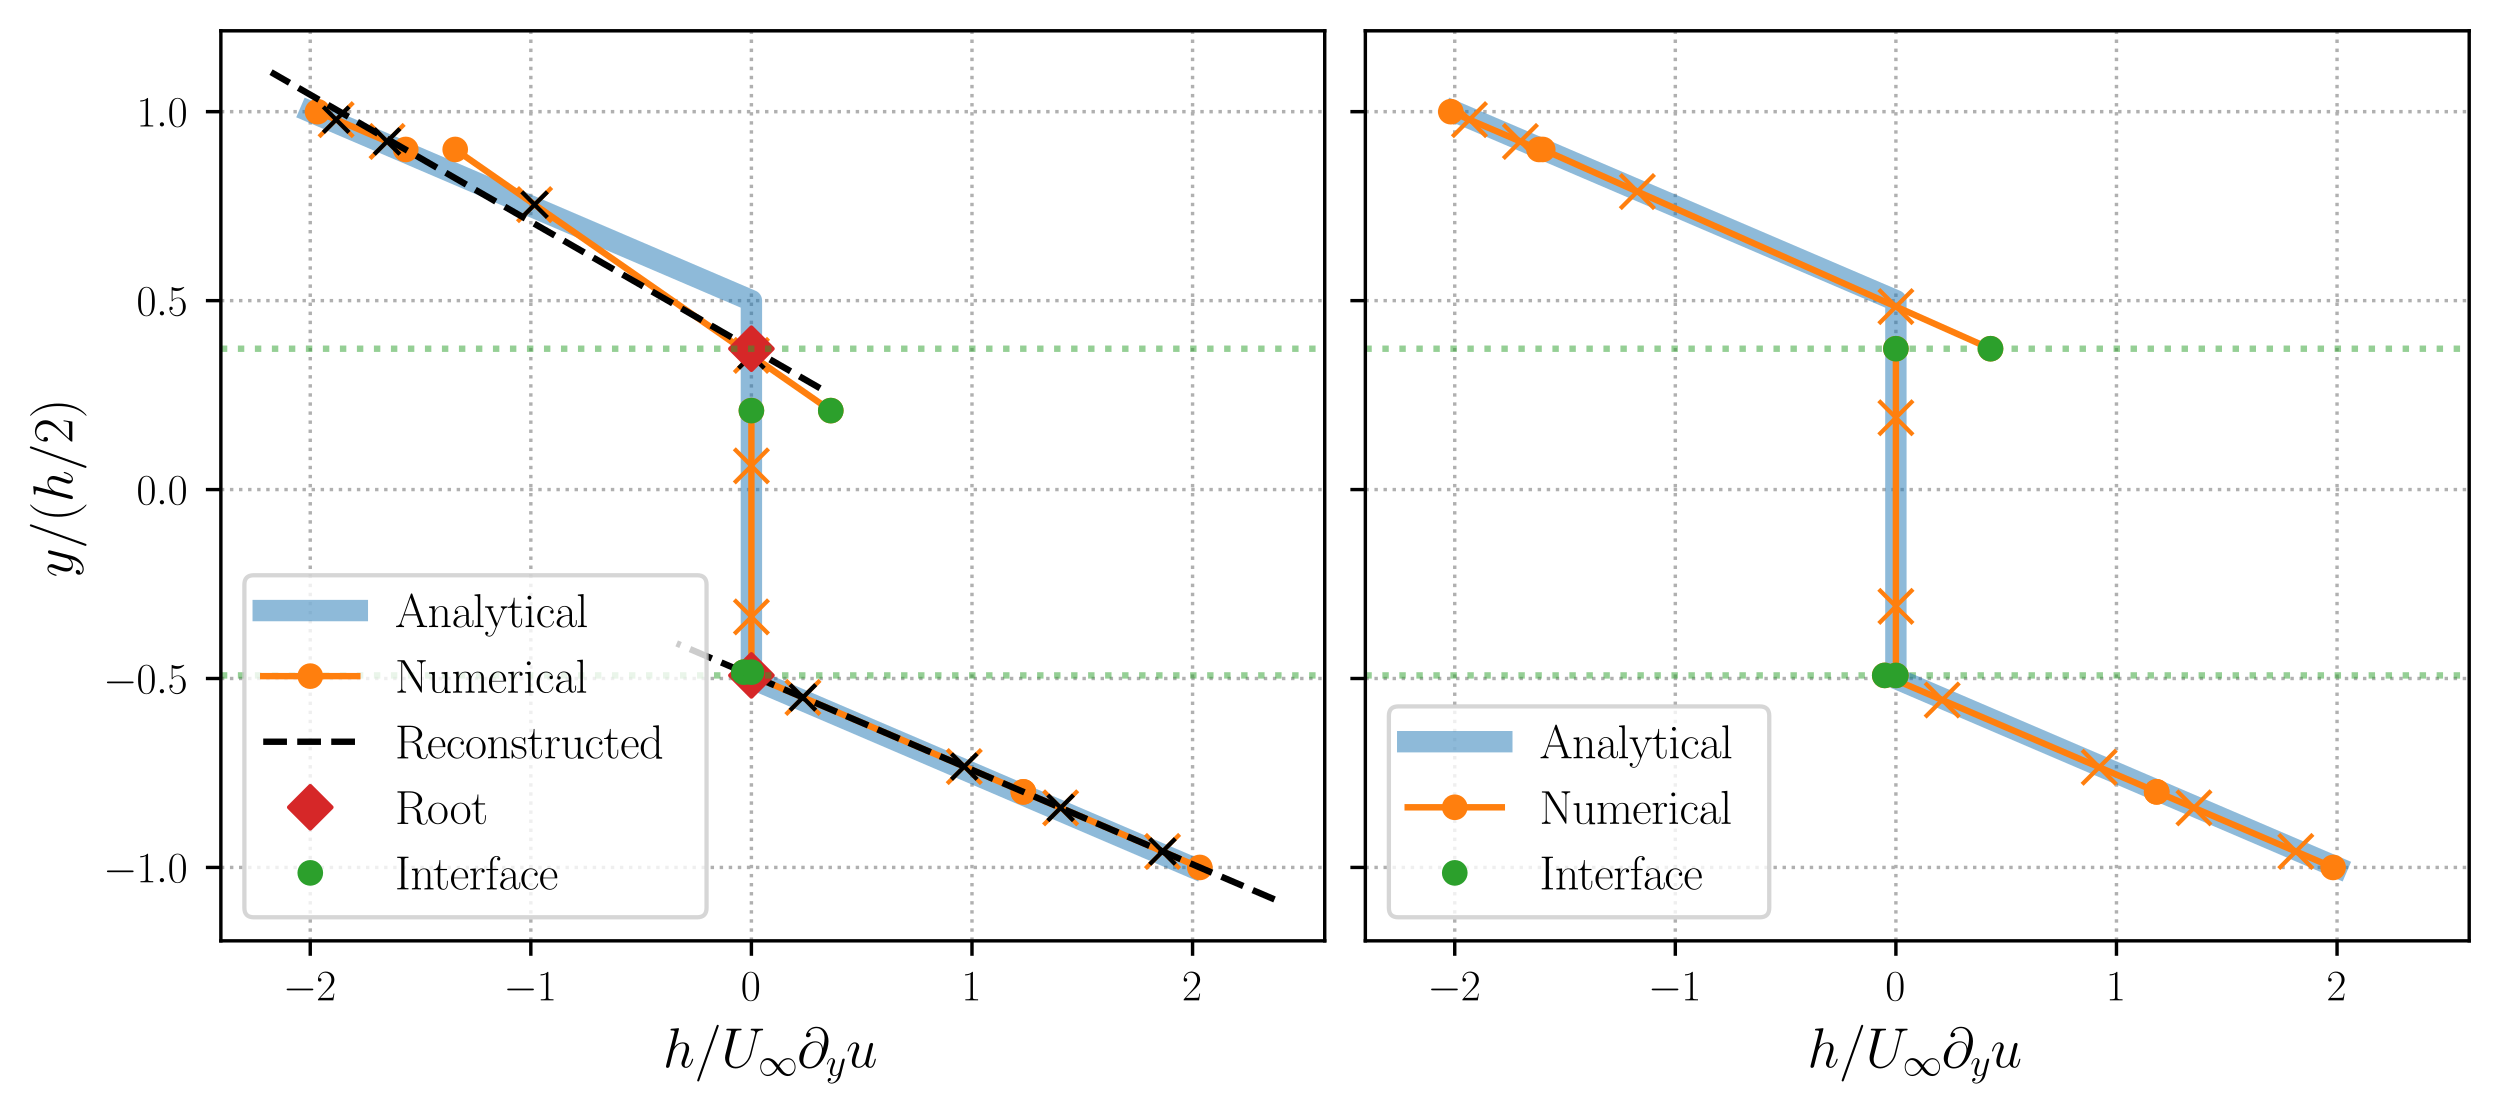 <?xml version="1.0" encoding="utf-8" standalone="no"?>
<!DOCTYPE svg PUBLIC "-//W3C//DTD SVG 1.1//EN"
  "http://www.w3.org/Graphics/SVG/1.1/DTD/svg11.dtd">
<svg xmlns:xlink="http://www.w3.org/1999/xlink" width="584.4pt" height="260.4pt" viewBox="0 0 584.4 260.4" xmlns="http://www.w3.org/2000/svg" version="1.1">
 <defs>
  <style type="text/css">*{stroke-linejoin: round; stroke-linecap: butt}</style>
 </defs>
 <g id="figure_1">
  <g id="patch_1">
   <path d="M 0 260.4 
L 584.4 260.4 
L 584.4 -0 
L 0 -0 
z
" style="fill: #ffffff"/>
  </g>
  <g id="axes_1">
   <g id="patch_2">
    <path d="M 51.63 219.925 
L 309.665 219.925 
L 309.665 7.2 
L 51.63 7.2 
z
" style="fill: #ffffff"/>
   </g>
   <g id="matplotlib.axis_1">
    <g id="xtick_1">
     <g id="line2d_1">
      <path d="M 72.524 219.925 
L 72.524 7.2 
" clip-path="url(#p3cfbe35fc9)" style="fill: none; stroke-dasharray: 0.8,1.32; stroke-dashoffset: 0; stroke: #b0b0b0; stroke-width: 0.8"/>
     </g>
     <g id="line2d_2">
      <defs>
       <path id="mc1fd155637" d="M 0 0 
L 0 3.5 
" style="stroke: #000000; stroke-width: 0.8"/>
      </defs>
      <g>
       <use xlink:href="#mc1fd155637" x="72.524" y="219.925" style="stroke: #000000; stroke-width: 0.8"/>
      </g>
     </g>
     <g id="text_1">
      <!-- $\mathdefault{−2}$ -->
      <g transform="translate(66.159 233.843) scale(0.1 -0.1)">
       <defs>
        <path id="CMSY10-0" d="M 4218 1472 
C 4326 1472 4442 1472 4442 1600 
C 4442 1728 4326 1728 4218 1728 
L 755 1728 
C 646 1728 531 1728 531 1600 
C 531 1472 646 1472 755 1472 
L 4218 1472 
z
" transform="scale(0.016)"/>
        <path id="CMR17-32" d="M 2669 989 
L 2554 989 
C 2490 536 2438 459 2413 420 
C 2381 369 1920 369 1830 369 
L 602 369 
C 832 619 1280 1072 1824 1597 
C 2214 1967 2669 2402 2669 3035 
C 2669 3790 2067 4224 1395 4224 
C 691 4224 262 3604 262 3030 
C 262 2780 448 2748 525 2748 
C 589 2748 781 2787 781 3010 
C 781 3207 614 3264 525 3264 
C 486 3264 448 3258 422 3245 
C 544 3790 915 4058 1306 4058 
C 1862 4058 2227 3617 2227 3035 
C 2227 2479 1901 2000 1536 1584 
L 262 146 
L 262 0 
L 2515 0 
L 2669 989 
z
" transform="scale(0.016)"/>
       </defs>
       <use xlink:href="#CMSY10-0" transform="scale(0.996)"/>
       <use xlink:href="#CMR17-32" transform="translate(77.487 0) scale(0.996)"/>
      </g>
     </g>
    </g>
    <g id="xtick_2">
     <g id="line2d_3">
      <path d="M 124.087 219.925 
L 124.087 7.2 
" clip-path="url(#p3cfbe35fc9)" style="fill: none; stroke-dasharray: 0.8,1.32; stroke-dashoffset: 0; stroke: #b0b0b0; stroke-width: 0.8"/>
     </g>
     <g id="line2d_4">
      <g>
       <use xlink:href="#mc1fd155637" x="124.087" y="219.925" style="stroke: #000000; stroke-width: 0.8"/>
      </g>
     </g>
     <g id="text_2">
      <!-- $\mathdefault{−1}$ -->
      <g transform="translate(117.722 233.843) scale(0.1 -0.1)">
       <defs>
        <path id="CMR17-31" d="M 1702 4058 
C 1702 4192 1696 4192 1606 4192 
C 1357 3916 979 3827 621 3827 
C 602 3827 570 3827 563 3808 
C 557 3795 557 3782 557 3648 
C 755 3648 1088 3686 1344 3839 
L 1344 461 
C 1344 236 1331 160 781 160 
L 589 160 
L 589 0 
C 896 0 1216 0 1523 0 
C 1830 0 2150 0 2458 0 
L 2458 160 
L 2266 160 
C 1715 160 1702 230 1702 458 
L 1702 4058 
z
" transform="scale(0.016)"/>
       </defs>
       <use xlink:href="#CMSY10-0" transform="scale(0.996)"/>
       <use xlink:href="#CMR17-31" transform="translate(77.487 0) scale(0.996)"/>
      </g>
     </g>
    </g>
    <g id="xtick_3">
     <g id="line2d_5">
      <path d="M 175.649 219.925 
L 175.649 7.2 
" clip-path="url(#p3cfbe35fc9)" style="fill: none; stroke-dasharray: 0.8,1.32; stroke-dashoffset: 0; stroke: #b0b0b0; stroke-width: 0.8"/>
     </g>
     <g id="line2d_6">
      <g>
       <use xlink:href="#mc1fd155637" x="175.649" y="219.925" style="stroke: #000000; stroke-width: 0.8"/>
      </g>
     </g>
     <g id="text_3">
      <!-- $\mathdefault{0}$ -->
      <g transform="translate(173.159 233.843) scale(0.1 -0.1)">
       <defs>
        <path id="CMR17-30" d="M 2688 2025 
C 2688 2416 2682 3080 2413 3591 
C 2176 4039 1798 4198 1466 4198 
C 1158 4198 768 4058 525 3597 
C 269 3118 243 2524 243 2025 
C 243 1661 250 1106 448 619 
C 723 -39 1216 -128 1466 -128 
C 1760 -128 2208 -7 2470 600 
C 2662 1042 2688 1559 2688 2025 
z
M 1466 -26 
C 1056 -26 813 325 723 812 
C 653 1188 653 1738 653 2096 
C 653 2588 653 2997 736 3387 
C 858 3929 1216 4096 1466 4096 
C 1728 4096 2067 3923 2189 3400 
C 2272 3036 2278 2607 2278 2096 
C 2278 1680 2278 1169 2202 792 
C 2067 95 1690 -26 1466 -26 
z
" transform="scale(0.016)"/>
       </defs>
       <use xlink:href="#CMR17-30" transform="scale(0.996)"/>
      </g>
     </g>
    </g>
    <g id="xtick_4">
     <g id="line2d_7">
      <path d="M 227.212 219.925 
L 227.212 7.2 
" clip-path="url(#p3cfbe35fc9)" style="fill: none; stroke-dasharray: 0.8,1.32; stroke-dashoffset: 0; stroke: #b0b0b0; stroke-width: 0.8"/>
     </g>
     <g id="line2d_8">
      <g>
       <use xlink:href="#mc1fd155637" x="227.212" y="219.925" style="stroke: #000000; stroke-width: 0.8"/>
      </g>
     </g>
     <g id="text_4">
      <!-- $\mathdefault{1}$ -->
      <g transform="translate(224.721 233.843) scale(0.1 -0.1)">
       <use xlink:href="#CMR17-31" transform="scale(0.996)"/>
      </g>
     </g>
    </g>
    <g id="xtick_5">
     <g id="line2d_9">
      <path d="M 278.775 219.925 
L 278.775 7.2 
" clip-path="url(#p3cfbe35fc9)" style="fill: none; stroke-dasharray: 0.8,1.32; stroke-dashoffset: 0; stroke: #b0b0b0; stroke-width: 0.8"/>
     </g>
     <g id="line2d_10">
      <g>
       <use xlink:href="#mc1fd155637" x="278.775" y="219.925" style="stroke: #000000; stroke-width: 0.8"/>
      </g>
     </g>
     <g id="text_5">
      <!-- $\mathdefault{2}$ -->
      <g transform="translate(276.284 233.843) scale(0.1 -0.1)">
       <use xlink:href="#CMR17-32" transform="scale(0.996)"/>
      </g>
     </g>
    </g>
    <g id="text_6">
     <!-- $h / U_{\infty} \partial_y u $ -->
     <g transform="translate(154.951 249.494) scale(0.13 -0.13)">
      <defs>
       <path id="CMMI12-68" d="M 1798 4257 
C 1805 4283 1818 4321 1818 4352 
C 1818 4416 1754 4416 1741 4416 
C 1734 4416 1421 4388 1389 4380 
C 1280 4373 1184 4358 1069 4358 
C 909 4345 864 4339 864 4224 
C 864 4160 915 4160 1005 4160 
C 1318 4160 1325 4103 1325 4040 
C 1325 4002 1312 3951 1306 3932 
L 378 248 
C 352 152 352 140 352 101 
C 352 -38 461 -64 525 -64 
C 634 -64 717 19 749 89 
L 1037 1245 
C 1069 1386 1107 1520 1139 1660 
C 1210 1929 1210 1935 1331 2120 
C 1453 2305 1741 2689 2234 2689 
C 2490 2689 2579 2497 2579 2242 
C 2579 1884 2330 1188 2189 805 
C 2131 651 2099 568 2099 453 
C 2099 166 2298 -64 2605 -64 
C 3200 -64 3424 875 3424 913 
C 3424 945 3398 971 3360 971 
C 3302 971 3296 952 3264 843 
C 3117 332 2880 64 2624 64 
C 2560 64 2458 64 2458 269 
C 2458 436 2534 640 2560 710 
C 2675 1018 2963 1773 2963 2145 
C 2963 2528 2739 2816 2253 2816 
C 1888 2816 1568 2644 1306 2312 
L 1798 4257 
z
" transform="scale(0.016)"/>
       <path id="CMMI12-3d" d="M 2746 4562 
C 2746 4569 2784 4666 2784 4678 
C 2784 4755 2720 4800 2669 4800 
C 2637 4800 2579 4800 2528 4659 
L 384 -1363 
C 384 -1370 346 -1465 346 -1478 
C 346 -1555 410 -1600 461 -1600 
C 499 -1600 557 -1593 602 -1459 
L 2746 4562 
z
" transform="scale(0.016)"/>
       <path id="CMMI12-55" d="M 3238 1474 
C 3014 581 2272 57 1670 57 
C 1210 57 896 363 896 891 
C 896 916 896 1107 966 1387 
L 1594 3887 
C 1651 4103 1664 4167 2118 4167 
C 2234 4167 2298 4167 2298 4282 
C 2298 4352 2240 4352 2202 4352 
C 2086 4352 1952 4352 1830 4352 
L 1075 4352 
C 954 4352 819 4352 698 4352 
C 653 4352 576 4352 576 4231 
C 576 4167 621 4167 742 4167 
C 1126 4167 1126 4116 1126 4046 
C 1126 4008 1082 3824 1050 3715 
L 493 1488 
C 474 1418 435 1246 435 1075 
C 435 374 941 -128 1638 -128 
C 2285 -128 3002 384 3328 1197 
C 3373 1305 3430 1530 3469 1702 
C 3533 1933 3667 2496 3712 2662 
L 3955 3623 
C 4038 3956 4090 4167 4653 4167 
C 4704 4173 4730 4224 4730 4282 
C 4730 4352 4672 4352 4646 4352 
C 4557 4352 4442 4352 4352 4352 
L 4051 4352 
C 3654 4352 3450 4352 3443 4352 
C 3405 4352 3328 4352 3328 4231 
C 3328 4167 3379 4167 3424 4167 
C 3808 4167 3834 4020 3834 3905 
C 3834 3848 3834 3828 3808 3739 
L 3238 1474 
z
" transform="scale(0.016)"/>
       <path id="CMSY10-31" d="M 3251 1730 
C 2906 2166 2829 2262 2630 2422 
C 2272 2710 1914 2825 1587 2825 
C 838 2825 352 2122 352 1374 
C 352 639 826 -70 1562 -70 
C 2298 -70 2829 511 3142 1022 
C 3488 588 3565 492 3763 332 
C 4122 45 4480 -70 4806 -70 
C 5555 -70 6042 633 6042 1380 
C 6042 2115 5568 2825 4832 2825 
C 4096 2825 3565 2242 3251 1730 
z
M 3418 1514 
C 3680 1975 4154 2620 4877 2620 
C 5555 2620 5901 1955 5901 1380 
C 5901 753 5472 236 4909 236 
C 4538 236 4250 505 4115 638 
C 3955 811 3808 1009 3418 1514 
z
M 2976 1240 
C 2714 780 2240 134 1517 134 
C 838 134 493 799 493 1374 
C 493 2000 922 2518 1485 2518 
C 1856 2518 2144 2249 2278 2115 
C 2438 1943 2586 1744 2976 1240 
z
" transform="scale(0.016)"/>
       <path id="CMMI12-40" d="M 2906 2145 
C 2867 2504 2643 2935 2067 2935 
C 1165 2935 243 2017 243 996 
C 243 604 512 -134 1382 -134 
C 2893 -134 3539 2067 3539 2944 
C 3539 3866 3021 4576 2202 4576 
C 1274 4576 998 3763 998 3590 
C 998 3533 1037 3392 1216 3392 
C 1440 3392 1536 3597 1536 3706 
C 1536 3904 1338 3904 1254 3904 
C 1517 4378 2003 4422 2176 4422 
C 2739 4422 3098 3975 3098 3262 
C 3098 2853 2976 2380 2912 2145 
L 2906 2145 
z
M 1402 38 
C 800 38 698 514 698 784 
C 698 1066 877 1728 973 1965 
C 1056 2158 1421 2807 2086 2807 
C 2669 2807 2803 2299 2803 1953 
C 2803 1477 2387 38 1402 38 
z
" transform="scale(0.016)"/>
       <path id="CMMI12-79" d="M 1683 -700 
C 1510 -939 1261 -1152 947 -1152 
C 870 -1152 563 -1152 467 -889 
C 486 -895 518 -895 531 -895 
C 723 -895 851 -729 851 -582 
C 851 -435 730 -384 634 -384 
C 531 -384 307 -458 307 -759 
C 307 -1071 582 -1286 947 -1286 
C 1587 -1286 2234 -700 2413 6 
L 3040 2485 
C 3046 2517 3059 2556 3059 2594 
C 3059 2689 2982 2753 2886 2753 
C 2829 2753 2694 2727 2643 2535 
L 2170 658 
C 2138 543 2138 530 2086 460 
C 1958 281 1747 64 1440 64 
C 1082 64 1050 415 1050 588 
C 1050 952 1222 1443 1395 1903 
C 1466 2088 1504 2178 1504 2305 
C 1504 2574 1312 2816 998 2816 
C 410 2816 173 1890 173 1839 
C 173 1814 198 1782 243 1782 
C 301 1782 307 1807 333 1897 
C 486 2433 730 2689 979 2689 
C 1037 2689 1146 2689 1146 2478 
C 1146 2312 1075 2127 979 1884 
C 666 1047 666 837 666 683 
C 666 77 1101 -64 1421 -64 
C 1606 -64 1837 -6 2061 230 
L 2067 224 
C 1971 -147 1907 -392 1683 -700 
z
" transform="scale(0.016)"/>
       <path id="CMMI12-75" d="M 2182 370 
C 2266 13 2573 -64 2726 -64 
C 2931 -64 3085 70 3187 287 
C 3296 517 3379 894 3379 913 
C 3379 945 3354 971 3315 971 
C 3258 971 3251 939 3226 843 
C 3110 402 2995 64 2739 64 
C 2547 64 2547 275 2547 358 
C 2547 505 2566 568 2630 837 
C 2675 1009 2720 1181 2758 1360 
L 3021 2401 
C 3066 2561 3066 2574 3066 2593 
C 3066 2689 2989 2753 2893 2753 
C 2707 2753 2662 2593 2624 2433 
C 2560 2184 2214 811 2170 588 
C 2163 588 1914 64 1446 64 
C 1114 64 1050 351 1050 588 
C 1050 952 1229 1462 1395 1890 
C 1472 2095 1504 2178 1504 2305 
C 1504 2580 1306 2816 998 2816 
C 410 2816 173 1890 173 1839 
C 173 1814 198 1782 243 1782 
C 301 1782 307 1807 333 1896 
C 486 2441 736 2682 979 2682 
C 1043 2682 1146 2682 1146 2478 
C 1146 2312 1075 2127 979 1884 
C 698 1124 666 881 666 690 
C 666 38 1158 -64 1421 -64 
C 1830 -64 2054 217 2182 370 
z
" transform="scale(0.016)"/>
      </defs>
      <use xlink:href="#CMMI12-68" transform="scale(0.996)"/>
      <use xlink:href="#CMMI12-3d" transform="translate(56.155 0) scale(0.996)"/>
      <use xlink:href="#CMMI12-55" transform="translate(104.93 0) scale(0.996)"/>
      <use xlink:href="#CMSY10-31" transform="translate(171.182 -14.944) scale(0.697)"/>
      <use xlink:href="#CMMI12-40" transform="translate(241.418 0) scale(0.996)"/>
      <use xlink:href="#CMMI12-79" transform="translate(292.914 -14.944) scale(0.697)"/>
      <use xlink:href="#CMMI12-75" transform="translate(329.209 0) scale(0.996)"/>
     </g>
    </g>
   </g>
   <g id="matplotlib.axis_2">
    <g id="ytick_1">
     <g id="line2d_11">
      <path d="M 51.63 202.774 
L 309.665 202.774 
" clip-path="url(#p3cfbe35fc9)" style="fill: none; stroke-dasharray: 0.8,1.32; stroke-dashoffset: 0; stroke: #b0b0b0; stroke-width: 0.8"/>
     </g>
     <g id="line2d_12">
      <defs>
       <path id="mdeb919129b" d="M 0 0 
L -3.5 0 
" style="stroke: #000000; stroke-width: 0.8"/>
      </defs>
      <g>
       <use xlink:href="#mdeb919129b" x="51.63" y="202.774" style="stroke: #000000; stroke-width: 0.8"/>
      </g>
     </g>
     <g id="text_7">
      <!-- $\mathdefault{−1.0}$ -->
      <g transform="translate(24.151 206.233) scale(0.1 -0.1)">
       <defs>
        <path id="CMMI12-3a" d="M 1178 307 
C 1178 492 1024 619 870 619 
C 685 619 557 466 557 313 
C 557 128 710 0 864 0 
C 1050 0 1178 153 1178 307 
z
" transform="scale(0.016)"/>
       </defs>
       <use xlink:href="#CMSY10-0" transform="scale(0.996)"/>
       <use xlink:href="#CMR17-31" transform="translate(77.487 0) scale(0.996)"/>
       <use xlink:href="#CMMI12-3a" transform="translate(123.178 0) scale(0.996)"/>
       <use xlink:href="#CMR17-30" transform="translate(150.275 0) scale(0.996)"/>
      </g>
     </g>
    </g>
    <g id="ytick_2">
     <g id="line2d_13">
      <path d="M 51.63 158.606 
L 309.665 158.606 
" clip-path="url(#p3cfbe35fc9)" style="fill: none; stroke-dasharray: 0.8,1.32; stroke-dashoffset: 0; stroke: #b0b0b0; stroke-width: 0.8"/>
     </g>
     <g id="line2d_14">
      <g>
       <use xlink:href="#mdeb919129b" x="51.63" y="158.606" style="stroke: #000000; stroke-width: 0.8"/>
      </g>
     </g>
     <g id="text_8">
      <!-- $\mathdefault{−0.5}$ -->
      <g transform="translate(24.151 162.066) scale(0.1 -0.1)">
       <defs>
        <path id="CMR17-35" d="M 730 3692 
C 794 3666 1056 3584 1325 3584 
C 1920 3584 2246 3911 2432 4100 
C 2432 4157 2432 4192 2394 4192 
C 2387 4192 2374 4192 2323 4163 
C 2099 4058 1837 3973 1517 3973 
C 1325 3973 1037 3999 723 4139 
C 653 4171 640 4171 634 4171 
C 602 4171 595 4164 595 4037 
L 595 2203 
C 595 2089 595 2057 659 2057 
C 691 2057 704 2070 736 2114 
C 941 2401 1222 2522 1542 2522 
C 1766 2522 2246 2382 2246 1289 
C 2246 1085 2246 715 2054 421 
C 1894 159 1645 25 1370 25 
C 947 25 518 320 403 814 
C 429 807 480 795 506 795 
C 589 795 749 840 749 1038 
C 749 1210 627 1280 506 1280 
C 358 1280 262 1190 262 1011 
C 262 454 704 -128 1382 -128 
C 2042 -128 2669 440 2669 1264 
C 2669 2030 2170 2624 1549 2624 
C 1222 2624 947 2503 730 2274 
L 730 3692 
z
" transform="scale(0.016)"/>
       </defs>
       <use xlink:href="#CMSY10-0" transform="scale(0.996)"/>
       <use xlink:href="#CMR17-30" transform="translate(77.487 0) scale(0.996)"/>
       <use xlink:href="#CMMI12-3a" transform="translate(123.178 0) scale(0.996)"/>
       <use xlink:href="#CMR17-35" transform="translate(150.275 0) scale(0.996)"/>
      </g>
     </g>
    </g>
    <g id="ytick_3">
     <g id="line2d_15">
      <path d="M 51.63 114.439 
L 309.665 114.439 
" clip-path="url(#p3cfbe35fc9)" style="fill: none; stroke-dasharray: 0.8,1.32; stroke-dashoffset: 0; stroke: #b0b0b0; stroke-width: 0.8"/>
     </g>
     <g id="line2d_16">
      <g>
       <use xlink:href="#mdeb919129b" x="51.63" y="114.439" style="stroke: #000000; stroke-width: 0.8"/>
      </g>
     </g>
     <g id="text_9">
      <!-- $\mathdefault{0.0}$ -->
      <g transform="translate(31.9 117.898) scale(0.1 -0.1)">
       <use xlink:href="#CMR17-30" transform="scale(0.996)"/>
       <use xlink:href="#CMMI12-3a" transform="translate(45.69 0) scale(0.996)"/>
       <use xlink:href="#CMR17-30" transform="translate(72.788 0) scale(0.996)"/>
      </g>
     </g>
    </g>
    <g id="ytick_4">
     <g id="line2d_17">
      <path d="M 51.63 70.272 
L 309.665 70.272 
" clip-path="url(#p3cfbe35fc9)" style="fill: none; stroke-dasharray: 0.8,1.32; stroke-dashoffset: 0; stroke: #b0b0b0; stroke-width: 0.8"/>
     </g>
     <g id="line2d_18">
      <g>
       <use xlink:href="#mdeb919129b" x="51.63" y="70.272" style="stroke: #000000; stroke-width: 0.8"/>
      </g>
     </g>
     <g id="text_10">
      <!-- $\mathdefault{0.5}$ -->
      <g transform="translate(31.9 73.731) scale(0.1 -0.1)">
       <use xlink:href="#CMR17-30" transform="scale(0.996)"/>
       <use xlink:href="#CMMI12-3a" transform="translate(45.69 0) scale(0.996)"/>
       <use xlink:href="#CMR17-35" transform="translate(72.788 0) scale(0.996)"/>
      </g>
     </g>
    </g>
    <g id="ytick_5">
     <g id="line2d_19">
      <path d="M 51.63 26.105 
L 309.665 26.105 
" clip-path="url(#p3cfbe35fc9)" style="fill: none; stroke-dasharray: 0.8,1.32; stroke-dashoffset: 0; stroke: #b0b0b0; stroke-width: 0.8"/>
     </g>
     <g id="line2d_20">
      <g>
       <use xlink:href="#mdeb919129b" x="51.63" y="26.105" style="stroke: #000000; stroke-width: 0.8"/>
      </g>
     </g>
     <g id="text_11">
      <!-- $\mathdefault{1.0}$ -->
      <g transform="translate(31.9 29.564) scale(0.1 -0.1)">
       <use xlink:href="#CMR17-31" transform="scale(0.996)"/>
       <use xlink:href="#CMMI12-3a" transform="translate(45.69 0) scale(0.996)"/>
       <use xlink:href="#CMR17-30" transform="translate(72.788 0) scale(0.996)"/>
      </g>
     </g>
    </g>
    <g id="text_12">
     <!-- $y  / (h/2)$ -->
     <g transform="translate(16.914 134.979) rotate(-90) scale(0.13 -0.13)">
      <defs>
       <path id="CMR17-28" d="M 1958 -1561 
C 1958 -1555 1958 -1542 1939 -1523 
C 1645 -1224 858 -407 858 1581 
C 858 3569 1632 4379 1946 4697 
C 1946 4704 1958 4717 1958 4736 
C 1958 4755 1939 4768 1914 4768 
C 1843 4768 1299 4296 986 3594 
C 666 2887 576 2199 576 1588 
C 576 1128 621 351 1005 -471 
C 1312 -1135 1837 -1600 1914 -1600 
C 1946 -1600 1958 -1587 1958 -1561 
z
" transform="scale(0.016)"/>
       <path id="CMR17-29" d="M 1683 1581 
C 1683 2040 1638 2817 1254 3639 
C 947 4303 422 4768 346 4768 
C 326 4768 301 4761 301 4729 
C 301 4717 307 4710 314 4697 
C 621 4378 1402 3568 1402 1584 
C 1402 -407 627 -1217 314 -1537 
C 307 -1549 301 -1556 301 -1568 
C 301 -1600 326 -1600 346 -1600 
C 416 -1600 960 -1128 1274 -426 
C 1594 281 1683 969 1683 1581 
z
" transform="scale(0.016)"/>
      </defs>
      <use xlink:href="#CMMI12-79" transform="scale(0.996)"/>
      <use xlink:href="#CMMI12-3d" transform="translate(51.139 0) scale(0.996)"/>
      <use xlink:href="#CMR17-28" transform="translate(99.914 0) scale(0.996)"/>
      <use xlink:href="#CMMI12-68" transform="translate(135.194 0) scale(0.996)"/>
      <use xlink:href="#CMMI12-3d" transform="translate(191.349 0) scale(0.996)"/>
      <use xlink:href="#CMR17-32" transform="translate(240.124 0) scale(0.996)"/>
      <use xlink:href="#CMR17-29" transform="translate(285.814 0) scale(0.996)"/>
     </g>
    </g>
   </g>
   <g id="line2d_21">
    <path d="M 278.775 202.774 
L 175.649 158.606 
L 175.649 114.439 
L 175.649 70.272 
L 72.524 26.105 
" clip-path="url(#p3cfbe35fc9)" style="fill: none; stroke: #1f77b4; stroke-opacity: 0.5; stroke-width: 5; stroke-linecap: square"/>
   </g>
   <g id="line2d_22">
    <path d="M 280.466 202.774 
L 239.216 185.107 
M 239.216 185.107 
L 173.879 157.124 
M 175.649 157.124 
L 175.649 95.983 
M 194.202 95.983 
L 106.408 34.938 
M 94.841 34.938 
L 74.215 26.105 
" clip-path="url(#p3cfbe35fc9)" style="fill: none; stroke: #ff7f0e; stroke-width: 1.5; stroke-linecap: square"/>
    <defs>
     <path id="md80c1d88ad" d="M 0 2.5 
C 0.663 2.5 1.299 2.237 1.768 1.768 
C 2.237 1.299 2.5 0.663 2.5 0 
C 2.5 -0.663 2.237 -1.299 1.768 -1.768 
C 1.299 -2.237 0.663 -2.5 0 -2.5 
C -0.663 -2.5 -1.299 -2.237 -1.768 -1.768 
C -2.237 -1.299 -2.5 -0.663 -2.5 0 
C -2.5 0.663 -2.237 1.299 -1.768 1.768 
C -1.299 2.237 -0.663 2.5 0 2.5 
z
" style="stroke: #ff7f0e"/>
    </defs>
    <g clip-path="url(#p3cfbe35fc9)">
     <use xlink:href="#md80c1d88ad" x="280.466" y="202.774" style="fill: #ff7f0e; stroke: #ff7f0e"/>
     <use xlink:href="#md80c1d88ad" x="239.216" y="185.107" style="fill: #ff7f0e; stroke: #ff7f0e"/>
     <use xlink:href="#md80c1d88ad" x="239.216" y="185.107" style="fill: #ff7f0e; stroke: #ff7f0e"/>
     <use xlink:href="#md80c1d88ad" x="173.879" y="157.124" style="fill: #ff7f0e; stroke: #ff7f0e"/>
     <use xlink:href="#md80c1d88ad" x="175.649" y="157.124" style="fill: #ff7f0e; stroke: #ff7f0e"/>
     <use xlink:href="#md80c1d88ad" x="175.649" y="95.983" style="fill: #ff7f0e; stroke: #ff7f0e"/>
     <use xlink:href="#md80c1d88ad" x="194.202" y="95.983" style="fill: #ff7f0e; stroke: #ff7f0e"/>
     <use xlink:href="#md80c1d88ad" x="106.408" y="34.938" style="fill: #ff7f0e; stroke: #ff7f0e"/>
     <use xlink:href="#md80c1d88ad" x="94.841" y="34.938" style="fill: #ff7f0e; stroke: #ff7f0e"/>
     <use xlink:href="#md80c1d88ad" x="74.215" y="26.105" style="fill: #ff7f0e; stroke: #ff7f0e"/>
    </g>
   </g>
   <g id="line2d_23">
    <defs>
     <path id="m9efaf56b56" d="M -4 4 
L 4 -4 
M -4 -4 
L 4 4 
" style="stroke: #ff7f0e"/>
    </defs>
    <g clip-path="url(#p3cfbe35fc9)">
     <use xlink:href="#m9efaf56b56" x="271.749" y="199.04" style="fill: #ff7f0e; stroke: #ff7f0e"/>
     <use xlink:href="#m9efaf56b56" x="247.933" y="188.84" style="fill: #ff7f0e; stroke: #ff7f0e"/>
     <use xlink:href="#m9efaf56b56" x="225.409" y="179.193" style="fill: #ff7f0e; stroke: #ff7f0e"/>
     <use xlink:href="#m9efaf56b56" x="187.687" y="163.037" style="fill: #ff7f0e; stroke: #ff7f0e"/>
     <use xlink:href="#m9efaf56b56" x="175.649" y="144.203" style="fill: #ff7f0e; stroke: #ff7f0e"/>
     <use xlink:href="#m9efaf56b56" x="175.649" y="108.903" style="fill: #ff7f0e; stroke: #ff7f0e"/>
     <use xlink:href="#m9efaf56b56" x="175.649" y="83.082" style="fill: #ff7f0e; stroke: #ff7f0e"/>
     <use xlink:href="#m9efaf56b56" x="124.961" y="47.838" style="fill: #ff7f0e; stroke: #ff7f0e"/>
     <use xlink:href="#m9efaf56b56" x="90.482" y="33.071" style="fill: #ff7f0e; stroke: #ff7f0e"/>
     <use xlink:href="#m9efaf56b56" x="78.574" y="27.971" style="fill: #ff7f0e; stroke: #ff7f0e"/>
    </g>
   </g>
   <g id="line2d_24">
    <path d="M 297.936 210.255 
L 158.18 150.4 
" clip-path="url(#p3cfbe35fc9)" style="fill: none; stroke-dasharray: 5.55,2.4; stroke-dashoffset: 0; stroke: #000000; stroke-width: 1.5"/>
   </g>
   <g id="line2d_25">
    <defs>
     <path id="m6346901607" d="M -3 3 
L 3 -3 
M -3 -3 
L 3 3 
" style="stroke: #000000"/>
    </defs>
    <g clip-path="url(#p3cfbe35fc9)">
     <use xlink:href="#m6346901607" x="225.409" y="179.193" style="stroke: #000000"/>
     <use xlink:href="#m6346901607" x="187.687" y="163.037" style="stroke: #000000"/>
     <use xlink:href="#m6346901607" x="271.749" y="199.04" style="stroke: #000000"/>
     <use xlink:href="#m6346901607" x="247.933" y="188.84" style="stroke: #000000"/>
    </g>
   </g>
   <g id="line2d_26">
    <defs>
     <path id="m2d38979862" d="M -0 4.95 
L 4.95 0 
L 0 -4.95 
L -4.95 -0 
z
" style="stroke: #d62728; stroke-linejoin: miter"/>
    </defs>
    <g clip-path="url(#p3cfbe35fc9)">
     <use xlink:href="#m2d38979862" x="175.649" y="157.882" style="fill: #d62728; stroke: #d62728; stroke-linejoin: miter"/>
    </g>
   </g>
   <g id="line2d_27">
    <path d="M 51.63 157.882 
L 309.665 157.882 
" clip-path="url(#p3cfbe35fc9)" style="fill: none; stroke-dasharray: 1.5,2.475; stroke-dashoffset: 0; stroke: #2ca02c; stroke-opacity: 0.5; stroke-width: 1.5"/>
   </g>
   <g id="line2d_28">
    <path d="M 191.691 90.751 
L 63.359 16.869 
" clip-path="url(#p3cfbe35fc9)" style="fill: none; stroke-dasharray: 5.55,2.4; stroke-dashoffset: 0; stroke: #000000; stroke-width: 1.5"/>
   </g>
   <g id="line2d_29">
    <g clip-path="url(#p3cfbe35fc9)">
     <use xlink:href="#m6346901607" x="175.649" y="83.082" style="stroke: #000000"/>
     <use xlink:href="#m6346901607" x="124.961" y="47.838" style="stroke: #000000"/>
     <use xlink:href="#m6346901607" x="90.482" y="33.071" style="stroke: #000000"/>
     <use xlink:href="#m6346901607" x="78.574" y="27.971" style="stroke: #000000"/>
    </g>
   </g>
   <g id="line2d_30">
    <g clip-path="url(#p3cfbe35fc9)">
     <use xlink:href="#m2d38979862" x="175.649" y="81.516" style="fill: #d62728; stroke: #d62728; stroke-linejoin: miter"/>
    </g>
   </g>
   <g id="line2d_31">
    <path d="M 51.63 81.516 
L 309.665 81.516 
" clip-path="url(#p3cfbe35fc9)" style="fill: none; stroke-dasharray: 1.5,2.475; stroke-dashoffset: 0; stroke: #2ca02c; stroke-opacity: 0.5; stroke-width: 1.5"/>
   </g>
   <g id="line2d_32">
    <defs>
     <path id="m81dc78791f" d="M 0 2.5 
C 0.663 2.5 1.299 2.237 1.768 1.768 
C 2.237 1.299 2.5 0.663 2.5 0 
C 2.5 -0.663 2.237 -1.299 1.768 -1.768 
C 1.299 -2.237 0.663 -2.5 0 -2.5 
C -0.663 -2.5 -1.299 -2.237 -1.768 -1.768 
C -2.237 -1.299 -2.5 -0.663 -2.5 0 
C -2.5 0.663 -2.237 1.299 -1.768 1.768 
C -1.299 2.237 -0.663 2.5 0 2.5 
z
" style="stroke: #2ca02c"/>
    </defs>
    <g clip-path="url(#p3cfbe35fc9)">
     <use xlink:href="#m81dc78791f" x="173.879" y="157.124" style="fill: #2ca02c; stroke: #2ca02c"/>
     <use xlink:href="#m81dc78791f" x="175.649" y="157.124" style="fill: #2ca02c; stroke: #2ca02c"/>
     <use xlink:href="#m81dc78791f" x="175.649" y="95.983" style="fill: #2ca02c; stroke: #2ca02c"/>
     <use xlink:href="#m81dc78791f" x="194.202" y="95.983" style="fill: #2ca02c; stroke: #2ca02c"/>
    </g>
   </g>
   <g id="patch_3">
    <path d="M 51.63 219.925 
L 51.63 7.2 
" style="fill: none; stroke: #000000; stroke-width: 0.8; stroke-linejoin: miter; stroke-linecap: square"/>
   </g>
   <g id="patch_4">
    <path d="M 309.665 219.925 
L 309.665 7.2 
" style="fill: none; stroke: #000000; stroke-width: 0.8; stroke-linejoin: miter; stroke-linecap: square"/>
   </g>
   <g id="patch_5">
    <path d="M 51.63 219.925 
L 309.665 219.925 
" style="fill: none; stroke: #000000; stroke-width: 0.8; stroke-linejoin: miter; stroke-linecap: square"/>
   </g>
   <g id="patch_6">
    <path d="M 51.63 7.2 
L 309.665 7.2 
" style="fill: none; stroke: #000000; stroke-width: 0.8; stroke-linejoin: miter; stroke-linecap: square"/>
   </g>
   <g id="legend_1">
    <g id="patch_7">
     <path d="M 59.33 214.425 
L 162.963 214.425 
Q 165.163 214.425 165.163 212.225 
L 165.163 136.67 
Q 165.163 134.47 162.963 134.47 
L 59.33 134.47 
Q 57.13 134.47 57.13 136.67 
L 57.13 212.225 
Q 57.13 214.425 59.33 214.425 
z
" style="fill: #ffffff; opacity: 0.8; stroke: #cccccc; stroke-linejoin: miter"/>
    </g>
    <g id="line2d_33">
     <path d="M 61.53 142.72 
L 72.53 142.72 
L 83.53 142.72 
" style="fill: none; stroke: #1f77b4; stroke-opacity: 0.5; stroke-width: 5; stroke-linecap: square"/>
    </g>
    <g id="text_13">
     <!-- Analytical -->
     <g transform="translate(92.33 146.57) scale(0.11 -0.11)">
      <defs>
       <path id="CMR17-41" d="M 2323 4378 
C 2291 4461 2278 4480 2214 4480 
C 2150 4480 2138 4461 2106 4378 
L 749 566 
C 627 223 371 153 147 153 
L 147 -13 
C 262 0 518 0 640 0 
C 800 0 1056 0 1210 -13 
L 1210 153 
C 909 153 864 361 864 439 
C 864 497 877 530 890 569 
L 1229 1536 
L 2906 1536 
L 3290 442 
C 3322 365 3322 352 3322 327 
C 3322 153 3046 153 2925 153 
L 2925 0 
C 3110 0 3443 0 3642 0 
C 3808 0 4128 0 4282 -13 
L 4282 153 
C 3942 153 3827 153 3744 387 
L 2323 4378 
z
M 2067 3893 
L 2848 1702 
L 1286 1702 
L 2067 3893 
z
" transform="scale(0.016)"/>
       <path id="CMR17-6e" d="M 2656 1933 
C 2656 2259 2592 2790 1837 2790 
C 1331 2790 1069 2400 973 2144 
L 966 2144 
L 966 2790 
L 211 2720 
L 211 2554 
C 589 2554 646 2515 646 2208 
L 646 428 
C 646 184 621 153 211 153 
L 211 -13 
C 365 0 646 0 813 0 
C 979 0 1267 0 1421 -13 
L 1421 153 
C 1011 153 986 178 986 428 
L 986 1658 
C 986 2247 1344 2688 1792 2688 
C 2266 2688 2317 2266 2317 1958 
L 2317 428 
C 2317 184 2291 153 1882 153 
L 1882 -13 
C 2035 0 2317 0 2483 0 
C 2650 0 2938 0 3091 -13 
L 3091 153 
C 2682 153 2656 178 2656 428 
L 2656 1933 
z
" transform="scale(0.016)"/>
       <path id="CMR17-61" d="M 2304 1653 
C 2304 2072 2304 2294 2035 2543 
C 1798 2752 1523 2816 1306 2816 
C 800 2816 435 2407 435 1971 
C 435 1728 627 1728 666 1728 
C 749 1728 896 1778 896 1954 
C 896 2112 774 2181 666 2181 
C 640 2181 608 2174 589 2168 
C 723 2592 1069 2714 1293 2714 
C 1613 2714 1965 2429 1965 1885 
L 1965 1600 
C 1587 1600 1133 1549 774 1357 
C 371 1133 256 813 256 570 
C 256 77 832 -64 1171 -64 
C 1523 -64 1850 139 1990 511 
C 2003 233 2182 -18 2464 -18 
C 2598 -18 2938 70 2938 567 
L 2938 920 
L 2822 920 
L 2822 562 
C 2822 178 2650 128 2566 128 
C 2304 128 2304 458 2304 738 
L 2304 1653 
z
M 1965 870 
C 1965 317 1568 38 1216 38 
C 896 38 646 275 646 570 
C 646 761 730 1100 1101 1305 
C 1408 1478 1760 1504 1965 1504 
L 1965 870 
z
" transform="scale(0.016)"/>
       <path id="CMR17-6c" d="M 979 4396 
L 218 4326 
L 218 4160 
C 595 4160 653 4122 653 3817 
L 653 426 
C 653 184 627 153 218 153 
L 218 -13 
C 371 0 653 0 813 0 
C 979 0 1261 0 1414 -13 
L 1414 153 
C 1005 153 979 178 979 426 
L 979 4396 
z
" transform="scale(0.016)"/>
       <path id="CMR17-79" d="M 2496 2197 
C 2656 2586 2944 2586 3034 2586 
L 3034 2752 
C 2912 2752 2752 2752 2630 2752 
C 2496 2752 2285 2752 2157 2758 
L 2157 2592 
C 2400 2573 2406 2394 2406 2343 
C 2406 2280 2394 2248 2362 2171 
L 1664 449 
L 902 2306 
C 870 2382 870 2426 870 2433 
C 870 2573 1018 2586 1171 2586 
L 1171 2758 
C 1018 2752 742 2752 582 2752 
C 410 2752 205 2752 64 2758 
L 64 2586 
C 410 2586 448 2554 531 2350 
L 1485 15 
C 1197 -738 1030 -1178 627 -1178 
C 557 -1178 397 -1159 282 -1044 
C 429 -1031 493 -942 493 -833 
C 493 -725 416 -629 288 -629 
C 147 -629 77 -725 77 -840 
C 77 -1095 339 -1280 627 -1280 
C 998 -1280 1229 -922 1357 -604 
L 2496 2197 
z
" transform="scale(0.016)"/>
       <path id="CMR17-74" d="M 966 2560 
L 1862 2560 
L 1862 2725 
L 966 2725 
L 966 3904 
L 851 3904 
C 838 3245 614 2668 70 2668 
L 70 2560 
L 627 2560 
L 627 771 
C 627 650 627 -64 1370 -64 
C 1747 -64 1965 306 1965 777 
L 1965 1140 
L 1850 1140 
L 1850 783 
C 1850 344 1677 51 1408 51 
C 1222 51 966 178 966 758 
L 966 2560 
z
" transform="scale(0.016)"/>
       <path id="CMR17-69" d="M 992 3909 
C 992 4049 877 4170 730 4170 
C 589 4170 467 4056 467 3909 
C 467 3769 582 3648 730 3648 
C 870 3648 992 3763 992 3909 
z
M 243 2706 
L 243 2541 
C 602 2541 653 2502 653 2197 
L 653 427 
C 653 184 627 153 218 153 
L 218 -13 
C 371 0 646 0 806 0 
C 960 0 1222 0 1370 -13 
L 1370 153 
C 992 153 979 191 979 420 
L 979 2776 
L 243 2706 
z
" transform="scale(0.016)"/>
       <path id="CMR17-63" d="M 2234 2240 
C 2112 2240 1933 2240 1933 2017 
C 1933 1838 2080 1787 2163 1787 
C 2208 1787 2394 1807 2394 2024 
C 2394 2467 1958 2803 1466 2803 
C 787 2803 211 2178 211 1363 
C 211 516 813 -64 1466 -64 
C 2259 -64 2458 677 2458 748 
C 2458 774 2451 793 2406 793 
C 2362 793 2355 787 2330 703 
C 2163 180 1798 51 1523 51 
C 1114 51 621 427 621 1369 
C 621 2338 1094 2688 1472 2688 
C 1722 2688 2093 2573 2234 2240 
z
" transform="scale(0.016)"/>
      </defs>
      <use xlink:href="#CMR17-41" transform="scale(0.996)"/>
      <use xlink:href="#CMR17-6e" transform="translate(69.072 0) scale(0.996)"/>
      <use xlink:href="#CMR17-61" transform="translate(119.968 0) scale(0.996)"/>
      <use xlink:href="#CMR17-6c" transform="translate(165.658 0) scale(0.996)"/>
      <use xlink:href="#CMR17-79" transform="translate(190.529 0) scale(0.996)"/>
      <use xlink:href="#CMR17-74" transform="translate(238.822 0) scale(0.996)"/>
      <use xlink:href="#CMR17-69" transform="translate(274.103 0) scale(0.996)"/>
      <use xlink:href="#CMR17-63" transform="translate(298.974 0) scale(0.996)"/>
      <use xlink:href="#CMR17-61" transform="translate(339.46 0) scale(0.996)"/>
      <use xlink:href="#CMR17-6c" transform="translate(385.15 0) scale(0.996)"/>
     </g>
    </g>
    <g id="line2d_34">
     <path d="M 61.53 158.051 
L 72.53 158.051 
L 83.53 158.051 
" style="fill: none; stroke: #ff7f0e; stroke-width: 1.5; stroke-linecap: square"/>
     <g>
      <use xlink:href="#md80c1d88ad" x="72.53" y="158.051" style="fill: #ff7f0e; stroke: #ff7f0e"/>
     </g>
    </g>
    <g id="text_14">
     <!-- Numerical -->
     <g transform="translate(92.33 161.901) scale(0.11 -0.11)">
      <defs>
       <path id="CMR17-4e" d="M 1312 4250 
C 1267 4320 1261 4320 1139 4320 
L 326 4320 
L 326 4160 
L 448 4160 
C 704 4160 819 4129 838 4122 
L 838 610 
C 838 451 838 153 326 153 
L 326 -13 
C 474 0 742 0 902 0 
C 1062 0 1331 0 1478 -13 
L 1478 153 
C 966 153 966 451 966 610 
L 966 4033 
C 1011 3995 1011 3982 1056 3919 
L 3430 76 
C 3475 0 3494 0 3526 0 
C 3590 0 3590 19 3590 139 
L 3590 3705 
C 3590 3863 3590 4160 4102 4160 
L 4102 4326 
C 3955 4320 3686 4320 3526 4320 
C 3366 4320 3098 4320 2950 4326 
L 2950 4160 
C 3462 4160 3462 3862 3462 3703 
L 3462 763 
L 1312 4250 
z
" transform="scale(0.016)"/>
       <path id="CMR17-75" d="M 1882 2693 
L 1882 2528 
C 2259 2528 2317 2489 2317 2186 
L 2317 1032 
C 2317 500 2029 38 1555 38 
C 1030 38 986 348 986 678 
L 986 2763 
L 211 2693 
L 211 2528 
C 467 2528 640 2528 646 2274 
L 646 1058 
C 646 633 646 361 813 183 
C 896 101 1056 -64 1517 -64 
C 2061 -64 2272 377 2323 506 
L 2330 506 
L 2330 -63 
L 3091 -63 
L 3091 128 
C 2714 128 2656 166 2656 473 
L 2656 2763 
L 1882 2693 
z
" transform="scale(0.016)"/>
       <path id="CMR17-6d" d="M 4326 1933 
C 4326 2252 4269 2790 3507 2790 
C 3072 2790 2771 2496 2656 2151 
L 2650 2151 
C 2573 2676 2195 2790 1837 2790 
C 1331 2790 1069 2400 973 2144 
L 966 2144 
L 966 2790 
L 211 2720 
L 211 2554 
C 589 2554 646 2515 646 2208 
L 646 428 
C 646 184 621 153 211 153 
L 211 -13 
C 365 0 646 0 813 0 
C 979 0 1267 0 1421 -13 
L 1421 153 
C 1011 153 986 178 986 428 
L 986 1658 
C 986 2247 1344 2688 1792 2688 
C 2266 2688 2317 2266 2317 1958 
L 2317 428 
C 2317 184 2291 153 1882 153 
L 1882 -13 
C 2035 0 2317 0 2483 0 
C 2650 0 2938 0 3091 -13 
L 3091 153 
C 2682 153 2656 178 2656 428 
L 2656 1658 
C 2656 2247 3014 2688 3462 2688 
C 3936 2688 3987 2266 3987 1958 
L 3987 428 
C 3987 184 3962 153 3552 153 
L 3552 -13 
C 3706 0 3987 0 4154 0 
C 4320 0 4608 0 4762 -13 
L 4762 153 
C 4352 153 4326 178 4326 428 
L 4326 1933 
z
" transform="scale(0.016)"/>
       <path id="CMR17-65" d="M 2438 1472 
C 2464 1498 2464 1511 2464 1576 
C 2464 2238 2118 2816 1389 2816 
C 710 2816 173 2169 173 1383 
C 173 551 781 -64 1459 -64 
C 2176 -64 2458 607 2458 740 
C 2458 784 2419 784 2406 784 
C 2362 784 2355 771 2330 696 
C 2189 265 1837 51 1504 51 
C 1229 51 954 203 781 480 
C 582 803 582 1176 582 1472 
L 2438 1472 
z
M 589 1568 
C 634 2505 1126 2714 1382 2714 
C 1818 2714 2112 2297 2118 1568 
L 589 1568 
z
" transform="scale(0.016)"/>
       <path id="CMR17-72" d="M 960 1497 
C 960 2112 1222 2688 1702 2688 
C 1747 2688 1792 2682 1837 2662 
C 1837 2662 1696 2617 1696 2452 
C 1696 2298 1818 2234 1914 2234 
C 1990 2234 2131 2279 2131 2458 
C 2131 2663 1926 2790 1709 2790 
C 1222 2790 1011 2317 947 2093 
L 941 2093 
L 941 2790 
L 198 2720 
L 198 2554 
C 576 2554 634 2515 634 2208 
L 634 428 
C 634 184 608 153 198 153 
L 198 -13 
C 352 0 646 0 813 0 
C 998 0 1325 0 1498 -13 
L 1498 153 
C 1037 153 960 153 960 440 
L 960 1497 
z
" transform="scale(0.016)"/>
      </defs>
      <use xlink:href="#CMR17-4e" transform="scale(0.996)"/>
      <use xlink:href="#CMR17-75" transform="translate(69.072 0) scale(0.996)"/>
      <use xlink:href="#CMR17-6d" transform="translate(119.968 0) scale(0.996)"/>
      <use xlink:href="#CMR17-65" transform="translate(196.887 0) scale(0.996)"/>
      <use xlink:href="#CMR17-72" transform="translate(237.373 0) scale(0.996)"/>
      <use xlink:href="#CMR17-69" transform="translate(272.654 0) scale(0.996)"/>
      <use xlink:href="#CMR17-63" transform="translate(297.525 0) scale(0.996)"/>
      <use xlink:href="#CMR17-61" transform="translate(338.011 0) scale(0.996)"/>
      <use xlink:href="#CMR17-6c" transform="translate(383.701 0) scale(0.996)"/>
     </g>
    </g>
    <g id="line2d_35">
     <path d="M 61.53 173.382 
L 72.53 173.382 
L 83.53 173.382 
" style="fill: none; stroke-dasharray: 5.55,2.4; stroke-dashoffset: 0; stroke: #000000; stroke-width: 1.5"/>
    </g>
    <g id="text_15">
     <!-- Reconstructed -->
     <g transform="translate(92.33 177.232) scale(0.11 -0.11)">
      <defs>
       <path id="CMR17-52" d="M 2509 2146 
C 3117 2268 3629 2676 3629 3186 
C 3629 3785 2950 4326 2054 4326 
L 333 4326 
L 333 4160 
C 774 4160 845 4160 845 3873 
L 845 415 
C 845 128 774 128 333 128 
L 333 -26 
C 518 -26 851 -26 1050 -26 
C 1248 -26 1581 -26 1766 -26 
L 1766 128 
C 1325 128 1254 128 1254 417 
L 1254 2112 
L 2003 2112 
C 2368 2112 2573 1964 2662 1881 
C 2918 1632 2918 1459 2918 1024 
C 2918 595 2918 377 3110 160 
C 3354 -102 3680 -128 3821 -128 
C 4294 -128 4365 396 4365 503 
C 4365 540 4365 585 4307 585 
C 4256 585 4250 547 4250 522 
C 4218 112 4032 -26 3834 -26 
C 3482 -26 3443 375 3405 764 
C 3386 898 3373 993 3360 1133 
C 3322 1452 3270 1917 2509 2146 
z
M 1984 2214 
L 1254 2214 
L 1254 3913 
C 1254 4129 1267 4160 1523 4160 
L 1990 4160 
C 2522 4160 3142 3977 3142 3190 
C 3142 2372 2464 2214 1984 2214 
z
" transform="scale(0.016)"/>
       <path id="CMR17-6f" d="M 2758 1356 
C 2758 2176 2163 2816 1466 2816 
C 768 2816 173 2176 173 1356 
C 173 551 768 -64 1466 -64 
C 2163 -64 2758 551 2758 1356 
z
M 1466 51 
C 1165 51 909 230 762 480 
C 602 767 582 1126 582 1408 
C 582 1677 595 2010 762 2298 
C 890 2509 1139 2714 1466 2714 
C 1754 2714 1997 2554 2150 2330 
C 2349 2029 2349 1607 2349 1408 
C 2349 1158 2336 775 2163 467 
C 1984 173 1709 51 1466 51 
z
" transform="scale(0.016)"/>
       <path id="CMR17-73" d="M 1978 2697 
C 1978 2813 1971 2819 1933 2819 
C 1907 2819 1901 2813 1824 2717 
C 1805 2691 1747 2626 1728 2601 
C 1523 2819 1235 2819 1126 2819 
C 416 2819 160 2447 160 2076 
C 160 1498 813 1365 998 1325 
C 1402 1243 1542 1217 1677 1101 
C 1760 1025 1901 884 1901 654 
C 1901 384 1747 38 1158 38 
C 602 38 403 460 288 1021 
C 269 1110 269 1117 218 1117 
C 166 1117 160 1110 160 983 
L 160 63 
C 160 -51 166 -58 205 -58 
C 237 -58 243 -51 275 0 
C 314 57 410 211 448 276 
C 576 103 800 -64 1158 -64 
C 1792 -64 2131 283 2131 784 
C 2131 1112 1958 1285 1875 1362 
C 1683 1561 1459 1606 1190 1657 
C 838 1735 390 1825 390 2217 
C 390 2383 480 2737 1126 2737 
C 1811 2737 1850 2094 1862 1888 
C 1869 1856 1901 1849 1920 1849 
C 1978 1849 1978 1869 1978 1978 
L 1978 2697 
z
" transform="scale(0.016)"/>
       <path id="CMR17-64" d="M 1869 4326 
L 1869 4160 
C 2246 4160 2304 4122 2304 3820 
L 2304 2345 
C 2278 2377 2016 2790 1498 2790 
C 845 2790 211 2208 211 1364 
C 211 525 806 -64 1434 -64 
C 1978 -64 2259 337 2291 380 
L 2291 -63 
L 3066 -63 
L 3066 128 
C 2688 128 2630 166 2630 473 
L 2630 4396 
L 1869 4326 
z
M 2291 755 
C 2291 563 2176 390 2029 262 
C 1811 70 1594 38 1472 38 
C 1286 38 621 134 621 1356 
C 621 2612 1363 2688 1530 2688 
C 1824 2688 2061 2522 2208 2291 
C 2291 2157 2291 2138 2291 2023 
L 2291 755 
z
" transform="scale(0.016)"/>
      </defs>
      <use xlink:href="#CMR17-52" transform="scale(0.996)"/>
      <use xlink:href="#CMR17-65" transform="translate(67.791 0) scale(0.996)"/>
      <use xlink:href="#CMR17-63" transform="translate(108.277 0) scale(0.996)"/>
      <use xlink:href="#CMR17-6f" transform="translate(148.762 0) scale(0.996)"/>
      <use xlink:href="#CMR17-6e" transform="translate(194.453 0) scale(0.996)"/>
      <use xlink:href="#CMR17-73" transform="translate(245.348 0) scale(0.996)"/>
      <use xlink:href="#CMR17-74" transform="translate(281.15 0) scale(0.996)"/>
      <use xlink:href="#CMR17-72" transform="translate(316.43 0) scale(0.996)"/>
      <use xlink:href="#CMR17-75" transform="translate(351.711 0) scale(0.996)"/>
      <use xlink:href="#CMR17-63" transform="translate(402.607 0) scale(0.996)"/>
      <use xlink:href="#CMR17-74" transform="translate(443.092 0) scale(0.996)"/>
      <use xlink:href="#CMR17-65" transform="translate(478.373 0) scale(0.996)"/>
      <use xlink:href="#CMR17-64" transform="translate(518.859 0) scale(0.996)"/>
     </g>
    </g>
    <g id="line2d_36">
     <g>
      <use xlink:href="#m2d38979862" x="72.53" y="188.713" style="fill: #d62728; stroke: #d62728; stroke-linejoin: miter"/>
     </g>
    </g>
    <g id="text_16">
     <!-- Root -->
     <g transform="translate(92.33 192.563) scale(0.11 -0.11)">
      <use xlink:href="#CMR17-52" transform="scale(0.996)"/>
      <use xlink:href="#CMR17-6f" transform="translate(67.791 0) scale(0.996)"/>
      <use xlink:href="#CMR17-6f" transform="translate(116.084 0) scale(0.996)"/>
      <use xlink:href="#CMR17-74" transform="translate(161.774 0) scale(0.996)"/>
     </g>
    </g>
    <g id="line2d_37">
     <g>
      <use xlink:href="#m81dc78791f" x="72.53" y="204.044" style="fill: #2ca02c; stroke: #2ca02c"/>
     </g>
    </g>
    <g id="text_17">
     <!-- Interface -->
     <g transform="translate(92.33 207.894) scale(0.11 -0.11)">
      <defs>
       <path id="CMR17-49" d="M 1261 3905 
C 1261 4192 1338 4192 1798 4192 
L 1798 4352 
C 1594 4352 1267 4352 1050 4352 
C 832 4352 506 4352 301 4352 
L 301 4192 
C 762 4192 838 4192 838 3905 
L 838 447 
C 838 160 762 160 301 160 
L 301 0 
C 506 0 832 0 1050 0 
C 1267 0 1594 0 1798 0 
L 1798 160 
C 1338 160 1261 160 1261 447 
L 1261 3905 
z
" transform="scale(0.016)"/>
       <path id="CMR17-66" d="M 979 2560 
L 1709 2560 
L 1709 2725 
L 966 2725 
L 966 3494 
C 966 4022 1235 4352 1510 4352 
C 1594 4352 1690 4327 1754 4282 
C 1702 4269 1568 4225 1568 4067 
C 1568 3901 1696 3850 1786 3850 
C 1875 3850 2003 3901 2003 4067 
C 2003 4308 1773 4454 1517 4454 
C 1152 4454 653 4156 653 3481 
L 653 2725 
L 141 2725 
L 141 2560 
L 653 2560 
L 653 427 
C 653 184 627 153 218 153 
L 218 -13 
C 371 0 666 0 832 0 
C 1018 0 1344 0 1517 -13 
L 1517 153 
C 1056 153 979 153 979 439 
L 979 2560 
z
" transform="scale(0.016)"/>
      </defs>
      <use xlink:href="#CMR17-49" transform="scale(0.996)"/>
      <use xlink:href="#CMR17-6e" transform="translate(32.638 0) scale(0.996)"/>
      <use xlink:href="#CMR17-74" transform="translate(80.931 0) scale(0.996)"/>
      <use xlink:href="#CMR17-65" transform="translate(116.212 0) scale(0.996)"/>
      <use xlink:href="#CMR17-72" transform="translate(156.698 0) scale(0.996)"/>
      <use xlink:href="#CMR17-66" transform="translate(191.979 0) scale(0.996)"/>
      <use xlink:href="#CMR17-61" transform="translate(219.452 0) scale(0.996)"/>
      <use xlink:href="#CMR17-63" transform="translate(265.143 0) scale(0.996)"/>
      <use xlink:href="#CMR17-65" transform="translate(305.628 0) scale(0.996)"/>
     </g>
    </g>
   </g>
  </g>
  <g id="axes_2">
   <g id="patch_8">
    <path d="M 319.165 219.925 
L 577.2 219.925 
L 577.2 7.2 
L 319.165 7.2 
z
" style="fill: #ffffff"/>
   </g>
   <g id="matplotlib.axis_3">
    <g id="xtick_6">
     <g id="line2d_38">
      <path d="M 340.059 219.925 
L 340.059 7.2 
" clip-path="url(#pa9c12b0cfb)" style="fill: none; stroke-dasharray: 0.8,1.32; stroke-dashoffset: 0; stroke: #b0b0b0; stroke-width: 0.8"/>
     </g>
     <g id="line2d_39">
      <g>
       <use xlink:href="#mc1fd155637" x="340.059" y="219.925" style="stroke: #000000; stroke-width: 0.8"/>
      </g>
     </g>
     <g id="text_18">
      <!-- $\mathdefault{−2}$ -->
      <g transform="translate(333.694 233.843) scale(0.1 -0.1)">
       <use xlink:href="#CMSY10-0" transform="scale(0.996)"/>
       <use xlink:href="#CMR17-32" transform="translate(77.487 0) scale(0.996)"/>
      </g>
     </g>
    </g>
    <g id="xtick_7">
     <g id="line2d_40">
      <path d="M 391.621 219.925 
L 391.621 7.2 
" clip-path="url(#pa9c12b0cfb)" style="fill: none; stroke-dasharray: 0.8,1.32; stroke-dashoffset: 0; stroke: #b0b0b0; stroke-width: 0.8"/>
     </g>
     <g id="line2d_41">
      <g>
       <use xlink:href="#mc1fd155637" x="391.621" y="219.925" style="stroke: #000000; stroke-width: 0.8"/>
      </g>
     </g>
     <g id="text_19">
      <!-- $\mathdefault{−1}$ -->
      <g transform="translate(385.256 233.843) scale(0.1 -0.1)">
       <use xlink:href="#CMSY10-0" transform="scale(0.996)"/>
       <use xlink:href="#CMR17-31" transform="translate(77.487 0) scale(0.996)"/>
      </g>
     </g>
    </g>
    <g id="xtick_8">
     <g id="line2d_42">
      <path d="M 443.184 219.925 
L 443.184 7.2 
" clip-path="url(#pa9c12b0cfb)" style="fill: none; stroke-dasharray: 0.8,1.32; stroke-dashoffset: 0; stroke: #b0b0b0; stroke-width: 0.8"/>
     </g>
     <g id="line2d_43">
      <g>
       <use xlink:href="#mc1fd155637" x="443.184" y="219.925" style="stroke: #000000; stroke-width: 0.8"/>
      </g>
     </g>
     <g id="text_20">
      <!-- $\mathdefault{0}$ -->
      <g transform="translate(440.694 233.843) scale(0.1 -0.1)">
       <use xlink:href="#CMR17-30" transform="scale(0.996)"/>
      </g>
     </g>
    </g>
    <g id="xtick_9">
     <g id="line2d_44">
      <path d="M 494.747 219.925 
L 494.747 7.2 
" clip-path="url(#pa9c12b0cfb)" style="fill: none; stroke-dasharray: 0.8,1.32; stroke-dashoffset: 0; stroke: #b0b0b0; stroke-width: 0.8"/>
     </g>
     <g id="line2d_45">
      <g>
       <use xlink:href="#mc1fd155637" x="494.747" y="219.925" style="stroke: #000000; stroke-width: 0.8"/>
      </g>
     </g>
     <g id="text_21">
      <!-- $\mathdefault{1}$ -->
      <g transform="translate(492.256 233.843) scale(0.1 -0.1)">
       <use xlink:href="#CMR17-31" transform="scale(0.996)"/>
      </g>
     </g>
    </g>
    <g id="xtick_10">
     <g id="line2d_46">
      <path d="M 546.31 219.925 
L 546.31 7.2 
" clip-path="url(#pa9c12b0cfb)" style="fill: none; stroke-dasharray: 0.8,1.32; stroke-dashoffset: 0; stroke: #b0b0b0; stroke-width: 0.8"/>
     </g>
     <g id="line2d_47">
      <g>
       <use xlink:href="#mc1fd155637" x="546.31" y="219.925" style="stroke: #000000; stroke-width: 0.8"/>
      </g>
     </g>
     <g id="text_22">
      <!-- $\mathdefault{2}$ -->
      <g transform="translate(543.819 233.843) scale(0.1 -0.1)">
       <use xlink:href="#CMR17-32" transform="scale(0.996)"/>
      </g>
     </g>
    </g>
    <g id="text_23">
     <!-- $h / U_{\infty} \partial_y u $ -->
     <g transform="translate(422.485 249.494) scale(0.13 -0.13)">
      <use xlink:href="#CMMI12-68" transform="scale(0.996)"/>
      <use xlink:href="#CMMI12-3d" transform="translate(56.155 0) scale(0.996)"/>
      <use xlink:href="#CMMI12-55" transform="translate(104.93 0) scale(0.996)"/>
      <use xlink:href="#CMSY10-31" transform="translate(171.182 -14.944) scale(0.697)"/>
      <use xlink:href="#CMMI12-40" transform="translate(241.418 0) scale(0.996)"/>
      <use xlink:href="#CMMI12-79" transform="translate(292.914 -14.944) scale(0.697)"/>
      <use xlink:href="#CMMI12-75" transform="translate(329.209 0) scale(0.996)"/>
     </g>
    </g>
   </g>
   <g id="matplotlib.axis_4">
    <g id="ytick_6">
     <g id="line2d_48">
      <path d="M 319.165 202.774 
L 577.2 202.774 
" clip-path="url(#pa9c12b0cfb)" style="fill: none; stroke-dasharray: 0.8,1.32; stroke-dashoffset: 0; stroke: #b0b0b0; stroke-width: 0.8"/>
     </g>
     <g id="line2d_49">
      <g>
       <use xlink:href="#mdeb919129b" x="319.165" y="202.774" style="stroke: #000000; stroke-width: 0.8"/>
      </g>
     </g>
    </g>
    <g id="ytick_7">
     <g id="line2d_50">
      <path d="M 319.165 158.606 
L 577.2 158.606 
" clip-path="url(#pa9c12b0cfb)" style="fill: none; stroke-dasharray: 0.8,1.32; stroke-dashoffset: 0; stroke: #b0b0b0; stroke-width: 0.8"/>
     </g>
     <g id="line2d_51">
      <g>
       <use xlink:href="#mdeb919129b" x="319.165" y="158.606" style="stroke: #000000; stroke-width: 0.8"/>
      </g>
     </g>
    </g>
    <g id="ytick_8">
     <g id="line2d_52">
      <path d="M 319.165 114.439 
L 577.2 114.439 
" clip-path="url(#pa9c12b0cfb)" style="fill: none; stroke-dasharray: 0.8,1.32; stroke-dashoffset: 0; stroke: #b0b0b0; stroke-width: 0.8"/>
     </g>
     <g id="line2d_53">
      <g>
       <use xlink:href="#mdeb919129b" x="319.165" y="114.439" style="stroke: #000000; stroke-width: 0.8"/>
      </g>
     </g>
    </g>
    <g id="ytick_9">
     <g id="line2d_54">
      <path d="M 319.165 70.272 
L 577.2 70.272 
" clip-path="url(#pa9c12b0cfb)" style="fill: none; stroke-dasharray: 0.8,1.32; stroke-dashoffset: 0; stroke: #b0b0b0; stroke-width: 0.8"/>
     </g>
     <g id="line2d_55">
      <g>
       <use xlink:href="#mdeb919129b" x="319.165" y="70.272" style="stroke: #000000; stroke-width: 0.8"/>
      </g>
     </g>
    </g>
    <g id="ytick_10">
     <g id="line2d_56">
      <path d="M 319.165 26.105 
L 577.2 26.105 
" clip-path="url(#pa9c12b0cfb)" style="fill: none; stroke-dasharray: 0.8,1.32; stroke-dashoffset: 0; stroke: #b0b0b0; stroke-width: 0.8"/>
     </g>
     <g id="line2d_57">
      <g>
       <use xlink:href="#mdeb919129b" x="319.165" y="26.105" style="stroke: #000000; stroke-width: 0.8"/>
      </g>
     </g>
    </g>
   </g>
   <g id="line2d_58">
    <path d="M 319.165 157.882 
L 577.2 157.882 
" clip-path="url(#pa9c12b0cfb)" style="fill: none; stroke-dasharray: 1.5,2.475; stroke-dashoffset: 0; stroke: #2ca02c; stroke-opacity: 0.5; stroke-width: 1.5"/>
   </g>
   <g id="line2d_59">
    <path d="M 319.165 81.516 
L 577.2 81.516 
" clip-path="url(#pa9c12b0cfb)" style="fill: none; stroke-dasharray: 1.5,2.475; stroke-dashoffset: 0; stroke: #2ca02c; stroke-opacity: 0.5; stroke-width: 1.5"/>
   </g>
   <g id="line2d_60">
    <path d="M 546.31 202.774 
L 443.184 158.606 
L 443.184 114.439 
L 443.184 70.272 
L 340.059 26.105 
" clip-path="url(#pa9c12b0cfb)" style="fill: none; stroke: #1f77b4; stroke-opacity: 0.5; stroke-width: 5; stroke-linecap: square"/>
   </g>
   <g id="line2d_61">
    <path d="M 545.39 202.774 
L 504.14 185.107 
M 504.14 185.107 
L 440.573 157.882 
M 443.184 157.882 
L 443.184 81.516 
M 465.306 81.516 
L 360.626 34.938 
M 359.764 34.938 
L 339.139 26.105 
" clip-path="url(#pa9c12b0cfb)" style="fill: none; stroke: #ff7f0e; stroke-width: 1.5; stroke-linecap: square"/>
    <g clip-path="url(#pa9c12b0cfb)">
     <use xlink:href="#md80c1d88ad" x="545.39" y="202.774" style="fill: #ff7f0e; stroke: #ff7f0e"/>
     <use xlink:href="#md80c1d88ad" x="504.14" y="185.107" style="fill: #ff7f0e; stroke: #ff7f0e"/>
     <use xlink:href="#md80c1d88ad" x="504.14" y="185.107" style="fill: #ff7f0e; stroke: #ff7f0e"/>
     <use xlink:href="#md80c1d88ad" x="440.573" y="157.882" style="fill: #ff7f0e; stroke: #ff7f0e"/>
     <use xlink:href="#md80c1d88ad" x="443.184" y="157.882" style="fill: #ff7f0e; stroke: #ff7f0e"/>
     <use xlink:href="#md80c1d88ad" x="443.184" y="81.516" style="fill: #ff7f0e; stroke: #ff7f0e"/>
     <use xlink:href="#md80c1d88ad" x="465.306" y="81.516" style="fill: #ff7f0e; stroke: #ff7f0e"/>
     <use xlink:href="#md80c1d88ad" x="360.626" y="34.938" style="fill: #ff7f0e; stroke: #ff7f0e"/>
     <use xlink:href="#md80c1d88ad" x="359.764" y="34.938" style="fill: #ff7f0e; stroke: #ff7f0e"/>
     <use xlink:href="#md80c1d88ad" x="339.139" y="26.105" style="fill: #ff7f0e; stroke: #ff7f0e"/>
    </g>
   </g>
   <g id="line2d_62">
    <g clip-path="url(#pa9c12b0cfb)">
     <use xlink:href="#m9efaf56b56" x="536.673" y="199.04" style="fill: #ff7f0e; stroke: #ff7f0e"/>
     <use xlink:href="#m9efaf56b56" x="512.857" y="188.84" style="fill: #ff7f0e; stroke: #ff7f0e"/>
     <use xlink:href="#m9efaf56b56" x="490.707" y="179.353" style="fill: #ff7f0e; stroke: #ff7f0e"/>
     <use xlink:href="#m9efaf56b56" x="454.007" y="163.635" style="fill: #ff7f0e; stroke: #ff7f0e"/>
     <use xlink:href="#m9efaf56b56" x="443.184" y="141.744" style="fill: #ff7f0e; stroke: #ff7f0e"/>
     <use xlink:href="#m9efaf56b56" x="443.184" y="97.654" style="fill: #ff7f0e; stroke: #ff7f0e"/>
     <use xlink:href="#m9efaf56b56" x="443.184" y="71.673" style="fill: #ff7f0e; stroke: #ff7f0e"/>
     <use xlink:href="#m9efaf56b56" x="382.747" y="44.781" style="fill: #ff7f0e; stroke: #ff7f0e"/>
     <use xlink:href="#m9efaf56b56" x="355.406" y="33.071" style="fill: #ff7f0e; stroke: #ff7f0e"/>
     <use xlink:href="#m9efaf56b56" x="343.498" y="27.971" style="fill: #ff7f0e; stroke: #ff7f0e"/>
    </g>
   </g>
   <g id="line2d_63">
    <g clip-path="url(#pa9c12b0cfb)">
     <use xlink:href="#m81dc78791f" x="440.573" y="157.882" style="fill: #2ca02c; stroke: #2ca02c"/>
     <use xlink:href="#m81dc78791f" x="443.184" y="157.882" style="fill: #2ca02c; stroke: #2ca02c"/>
     <use xlink:href="#m81dc78791f" x="443.184" y="81.516" style="fill: #2ca02c; stroke: #2ca02c"/>
     <use xlink:href="#m81dc78791f" x="465.306" y="81.516" style="fill: #2ca02c; stroke: #2ca02c"/>
    </g>
   </g>
   <g id="patch_9">
    <path d="M 319.165 219.925 
L 319.165 7.2 
" style="fill: none; stroke: #000000; stroke-width: 0.8; stroke-linejoin: miter; stroke-linecap: square"/>
   </g>
   <g id="patch_10">
    <path d="M 577.2 219.925 
L 577.2 7.2 
" style="fill: none; stroke: #000000; stroke-width: 0.8; stroke-linejoin: miter; stroke-linecap: square"/>
   </g>
   <g id="patch_11">
    <path d="M 319.165 219.925 
L 577.2 219.925 
" style="fill: none; stroke: #000000; stroke-width: 0.8; stroke-linejoin: miter; stroke-linecap: square"/>
   </g>
   <g id="patch_12">
    <path d="M 319.165 7.2 
L 577.2 7.2 
" style="fill: none; stroke: #000000; stroke-width: 0.8; stroke-linejoin: miter; stroke-linecap: square"/>
   </g>
   <g id="legend_2">
    <g id="patch_13">
     <path d="M 326.865 214.425 
L 411.38 214.425 
Q 413.58 214.425 413.58 212.225 
L 413.58 167.332 
Q 413.58 165.132 411.38 165.132 
L 326.865 165.132 
Q 324.665 165.132 324.665 167.332 
L 324.665 212.225 
Q 324.665 214.425 326.865 214.425 
z
" style="fill: #ffffff; opacity: 0.8; stroke: #cccccc; stroke-linejoin: miter"/>
    </g>
    <g id="line2d_64">
     <path d="M 329.065 173.382 
L 340.065 173.382 
L 351.065 173.382 
" style="fill: none; stroke: #1f77b4; stroke-opacity: 0.5; stroke-width: 5; stroke-linecap: square"/>
    </g>
    <g id="text_24">
     <!-- Analytical -->
     <g transform="translate(359.865 177.232) scale(0.11 -0.11)">
      <use xlink:href="#CMR17-41" transform="scale(0.996)"/>
      <use xlink:href="#CMR17-6e" transform="translate(69.072 0) scale(0.996)"/>
      <use xlink:href="#CMR17-61" transform="translate(119.968 0) scale(0.996)"/>
      <use xlink:href="#CMR17-6c" transform="translate(165.658 0) scale(0.996)"/>
      <use xlink:href="#CMR17-79" transform="translate(190.529 0) scale(0.996)"/>
      <use xlink:href="#CMR17-74" transform="translate(238.822 0) scale(0.996)"/>
      <use xlink:href="#CMR17-69" transform="translate(274.103 0) scale(0.996)"/>
      <use xlink:href="#CMR17-63" transform="translate(298.974 0) scale(0.996)"/>
      <use xlink:href="#CMR17-61" transform="translate(339.46 0) scale(0.996)"/>
      <use xlink:href="#CMR17-6c" transform="translate(385.15 0) scale(0.996)"/>
     </g>
    </g>
    <g id="line2d_65">
     <path d="M 329.065 188.713 
L 340.065 188.713 
L 351.065 188.713 
" style="fill: none; stroke: #ff7f0e; stroke-width: 1.5; stroke-linecap: square"/>
     <g>
      <use xlink:href="#md80c1d88ad" x="340.065" y="188.713" style="fill: #ff7f0e; stroke: #ff7f0e"/>
     </g>
    </g>
    <g id="text_25">
     <!-- Numerical -->
     <g transform="translate(359.865 192.563) scale(0.11 -0.11)">
      <use xlink:href="#CMR17-4e" transform="scale(0.996)"/>
      <use xlink:href="#CMR17-75" transform="translate(69.072 0) scale(0.996)"/>
      <use xlink:href="#CMR17-6d" transform="translate(119.968 0) scale(0.996)"/>
      <use xlink:href="#CMR17-65" transform="translate(196.887 0) scale(0.996)"/>
      <use xlink:href="#CMR17-72" transform="translate(237.373 0) scale(0.996)"/>
      <use xlink:href="#CMR17-69" transform="translate(272.654 0) scale(0.996)"/>
      <use xlink:href="#CMR17-63" transform="translate(297.525 0) scale(0.996)"/>
      <use xlink:href="#CMR17-61" transform="translate(338.011 0) scale(0.996)"/>
      <use xlink:href="#CMR17-6c" transform="translate(383.701 0) scale(0.996)"/>
     </g>
    </g>
    <g id="line2d_66">
     <g>
      <use xlink:href="#m81dc78791f" x="340.065" y="204.044" style="fill: #2ca02c; stroke: #2ca02c"/>
     </g>
    </g>
    <g id="text_26">
     <!-- Interface -->
     <g transform="translate(359.865 207.894) scale(0.11 -0.11)">
      <use xlink:href="#CMR17-49" transform="scale(0.996)"/>
      <use xlink:href="#CMR17-6e" transform="translate(32.638 0) scale(0.996)"/>
      <use xlink:href="#CMR17-74" transform="translate(80.931 0) scale(0.996)"/>
      <use xlink:href="#CMR17-65" transform="translate(116.212 0) scale(0.996)"/>
      <use xlink:href="#CMR17-72" transform="translate(156.698 0) scale(0.996)"/>
      <use xlink:href="#CMR17-66" transform="translate(191.979 0) scale(0.996)"/>
      <use xlink:href="#CMR17-61" transform="translate(219.452 0) scale(0.996)"/>
      <use xlink:href="#CMR17-63" transform="translate(265.143 0) scale(0.996)"/>
      <use xlink:href="#CMR17-65" transform="translate(305.628 0) scale(0.996)"/>
     </g>
    </g>
   </g>
  </g>
 </g>
 <defs>
  <clipPath id="p3cfbe35fc9">
   <rect x="51.63" y="7.2" width="258.034" height="212.725"/>
  </clipPath>
  <clipPath id="pa9c12b0cfb">
   <rect x="319.165" y="7.2" width="258.034" height="212.725"/>
  </clipPath>
 </defs>
</svg>
